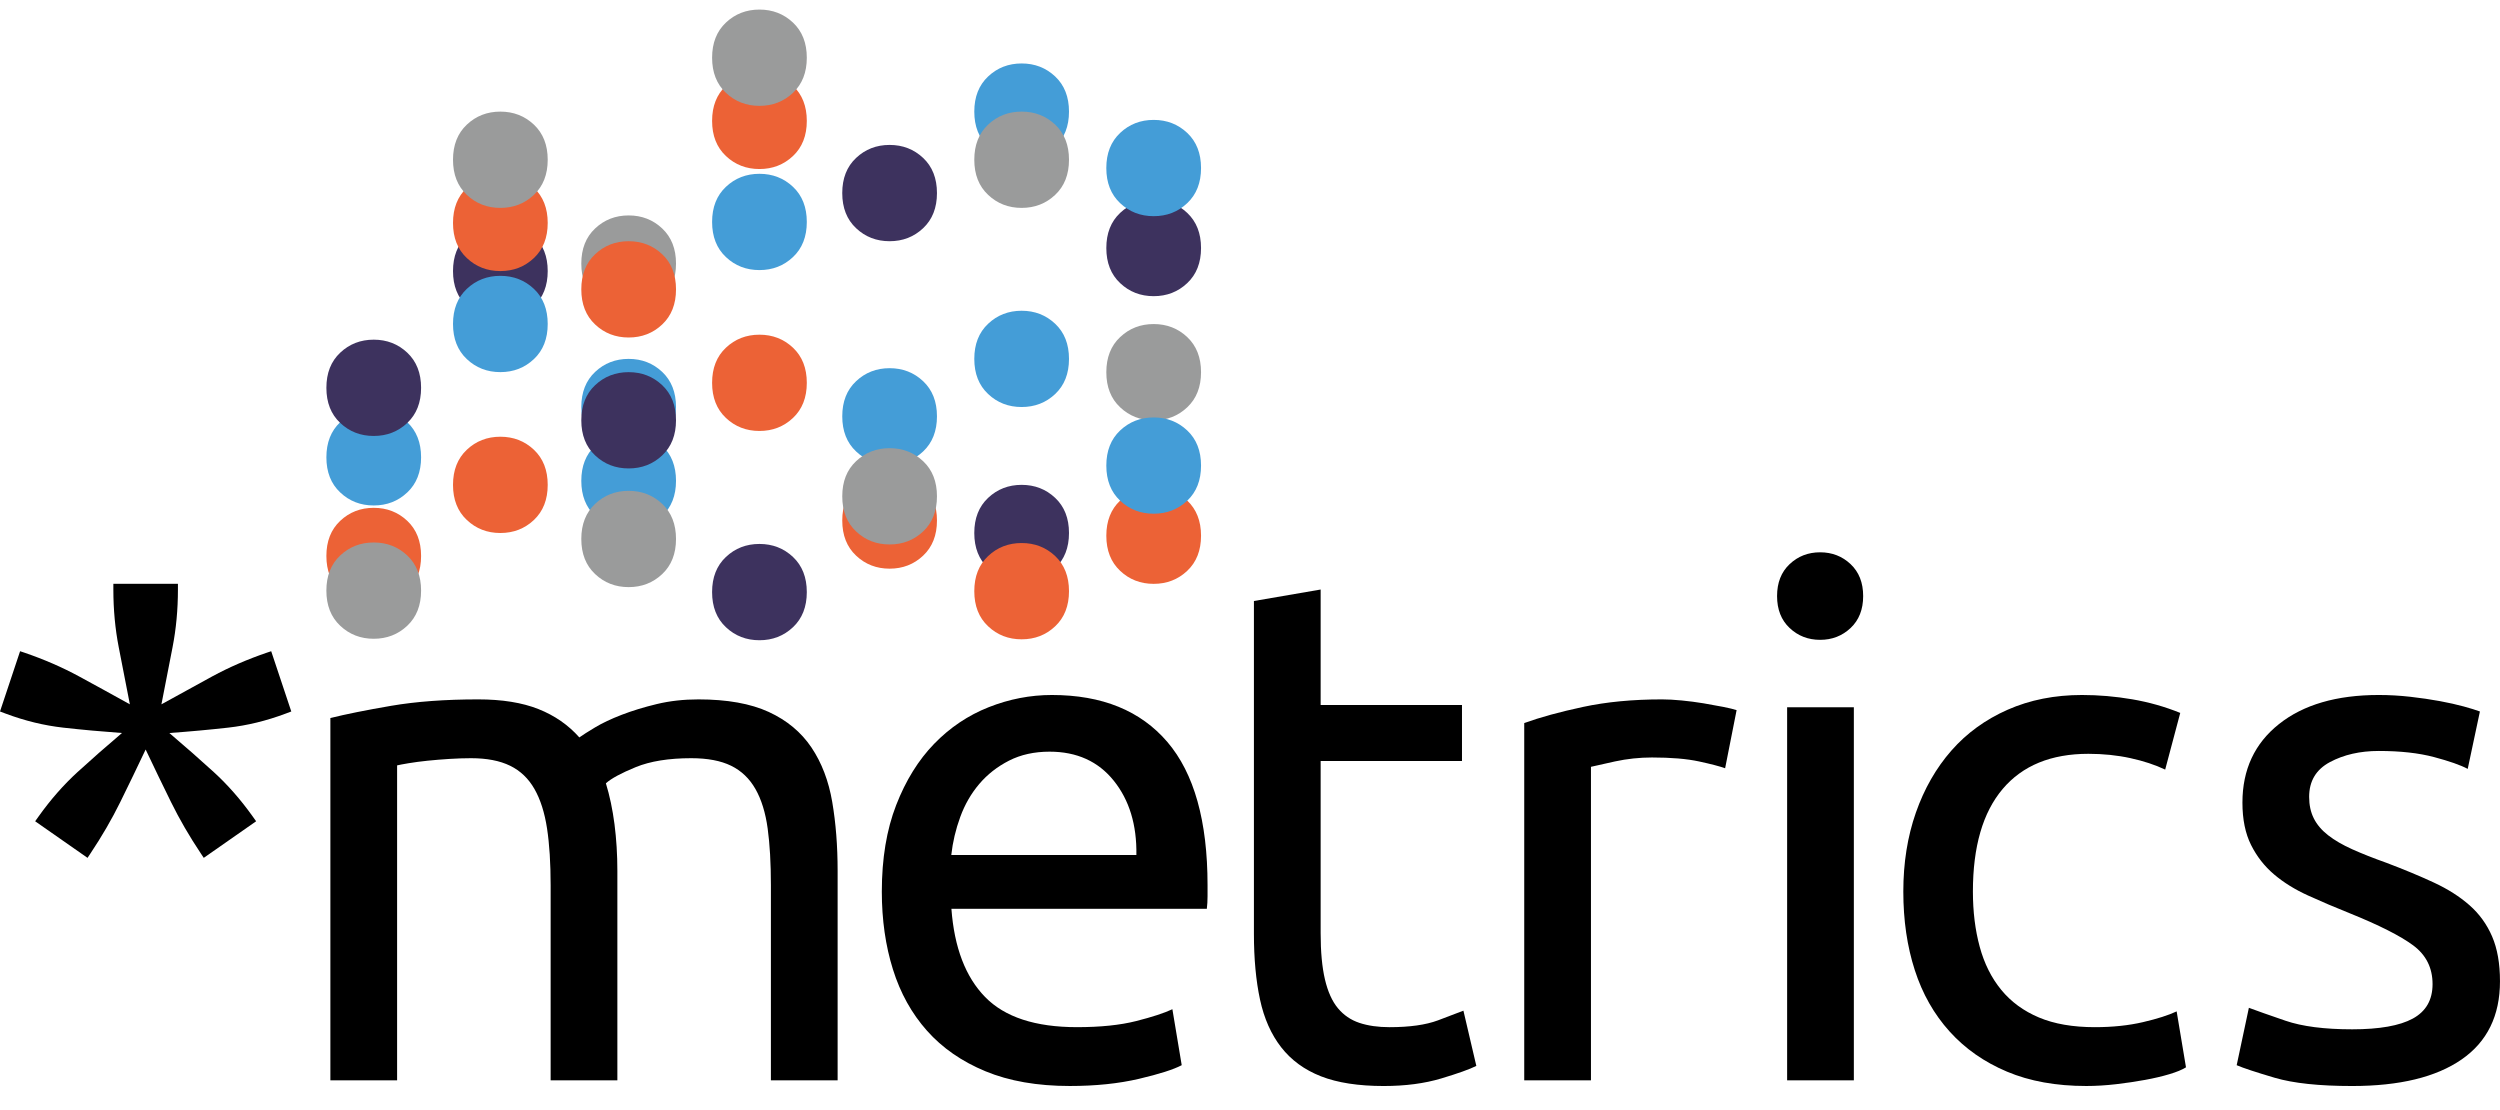 <?xml version="1.0" encoding="utf-8"?>
<!-- Generator: Adobe Illustrator 15.0.2, SVG Export Plug-In . SVG Version: 6.00 Build 0)  -->
<!DOCTYPE svg PUBLIC "-//W3C//DTD SVG 1.1//EN" "http://www.w3.org/Graphics/SVG/1.1/DTD/svg11.dtd">
<svg version="1.1" id="Ebene_1" xmlns="http://www.w3.org/2000/svg" xmlns:xlink="http://www.w3.org/1999/xlink" x="0px" y="0px"
	 width="250.885px" height="111.417px" viewBox="0 0 250.885 111.417" enable-background="new 0 0 250.885 111.417"
	 xml:space="preserve">
<g>
	<path d="M17.856,59.161c0,2.016-0.18,3.948-0.54,5.796s-0.732,3.756-1.116,5.725c1.728-0.961,3.432-1.896,5.112-2.809
		c1.68-0.911,3.503-1.703,5.472-2.376l0.432-0.144l2.016,6.047l-0.576,0.217c-1.92,0.72-3.84,1.188-5.76,1.404
		c-1.92,0.215-3.888,0.396-5.904,0.539c1.584,1.345,3.071,2.653,4.464,3.924c1.392,1.273,2.688,2.749,3.888,4.429l0.36,0.504
		l-5.256,3.672l-0.288-0.433c-1.152-1.727-2.149-3.443-2.988-5.147c-0.84-1.703-1.692-3.468-2.556-5.292
		c-0.864,1.824-1.716,3.589-2.556,5.292c-0.84,1.704-1.836,3.421-2.988,5.147l-0.288,0.433l-5.256-3.672l0.36-0.504
		c1.2-1.68,2.496-3.155,3.888-4.429c1.392-1.271,2.88-2.579,4.464-3.924c-2.016-0.144-3.984-0.324-5.904-0.539
		c-1.92-0.217-3.841-0.685-5.76-1.404L0,71.4l2.016-6.047l0.432,0.144c1.968,0.673,3.792,1.465,5.472,2.376
		c1.68,0.912,3.384,1.848,5.112,2.809c-0.385-1.969-0.756-3.877-1.116-5.725s-0.54-3.78-0.54-5.796v-0.576h6.48V59.161z"/>
	<path d="M33.155,72.058c1.536-0.384,3.564-0.792,6.084-1.225c2.52-0.432,5.436-0.647,8.748-0.647c2.4,0,4.416,0.323,6.048,0.972
		c1.631,0.648,2.999,1.597,4.104,2.844c0.335-0.239,0.864-0.576,1.584-1.008c0.72-0.432,1.607-0.852,2.664-1.26
		c1.055-0.407,2.232-0.768,3.528-1.08c1.296-0.312,2.688-0.468,4.176-0.468c2.88,0,5.231,0.421,7.056,1.26
		c1.824,0.841,3.251,2.028,4.284,3.563c1.031,1.537,1.728,3.361,2.088,5.473c0.36,2.113,0.54,4.417,0.54,6.912v21.023h-6.696V88.833
		c0-2.207-0.108-4.104-0.324-5.688s-0.625-2.904-1.224-3.96c-0.601-1.056-1.417-1.836-2.448-2.34
		c-1.033-0.505-2.365-0.757-3.996-0.757c-2.257,0-4.116,0.301-5.58,0.9c-1.465,0.602-2.46,1.141-2.988,1.62
		c0.383,1.249,0.671,2.616,0.864,4.104c0.191,1.488,0.288,3.049,0.288,4.68v21.023h-6.696V88.833c0-2.207-0.12-4.104-0.36-5.688
		c-0.241-1.584-0.66-2.904-1.26-3.96c-0.601-1.056-1.417-1.836-2.448-2.34c-1.033-0.505-2.34-0.757-3.924-0.757
		c-0.673,0-1.393,0.025-2.16,0.072c-0.768,0.049-1.5,0.108-2.196,0.18c-0.696,0.072-1.332,0.157-1.908,0.252
		c-0.576,0.098-0.96,0.17-1.152,0.217v31.607h-6.696V72.058z"/>
	<path d="M88.494,89.473c0-3.312,0.479-6.203,1.44-8.677c0.96-2.471,2.232-4.523,3.816-6.155s3.407-2.855,5.472-3.672
		c2.063-0.815,4.176-1.224,6.336-1.224c5.04,0,8.903,1.572,11.592,4.715c2.688,3.145,4.032,7.934,4.032,14.365
		c0,0.287,0,0.66,0,1.115c0,0.457-0.024,0.877-0.072,1.26H95.478c0.288,3.889,1.416,6.84,3.384,8.856
		c1.968,2.017,5.04,3.024,9.216,3.024c2.352,0,4.332-0.204,5.94-0.612c1.608-0.407,2.819-0.804,3.636-1.188l0.936,5.616
		c-0.817,0.433-2.245,0.889-4.284,1.368c-2.041,0.479-4.356,0.72-6.948,0.72c-3.265,0-6.084-0.493-8.46-1.476
		c-2.376-0.983-4.333-2.34-5.868-4.068c-1.537-1.729-2.676-3.779-3.42-6.156C88.866,94.909,88.494,92.306,88.494,89.473z
		 M114.041,85.801c0.047-3.024-0.708-5.509-2.268-7.452c-1.56-1.943-3.708-2.916-6.444-2.916c-1.537,0-2.893,0.301-4.068,0.9
		c-1.177,0.601-2.172,1.38-2.988,2.34c-0.817,0.961-1.452,2.064-1.908,3.312c-0.457,1.249-0.756,2.521-0.9,3.816H114.041z"/>
	<path d="M132.532,70.752h14.184v5.615h-14.184v17.281c0,1.871,0.144,3.42,0.432,4.644s0.72,2.185,1.296,2.88
		c0.576,0.696,1.296,1.188,2.16,1.477c0.864,0.287,1.872,0.432,3.024,0.432c2.016,0,3.636-0.228,4.86-0.684s2.076-0.78,2.556-0.973
		l1.296,5.544c-0.673,0.337-1.848,0.757-3.528,1.261c-1.681,0.504-3.6,0.756-5.76,0.756c-2.544,0-4.644-0.324-6.3-0.973
		c-1.656-0.648-2.988-1.619-3.996-2.916c-1.008-1.296-1.717-2.891-2.124-4.787c-0.408-1.896-0.612-4.092-0.612-6.589V60.313
		l6.696-1.152V70.752z"/>
	<path d="M166.787,70.186c0.576,0,1.235,0.036,1.98,0.108c0.744,0.072,1.476,0.168,2.196,0.287c0.72,0.121,1.379,0.241,1.98,0.36
		c0.6,0.12,1.044,0.229,1.332,0.324l-1.152,5.832c-0.529-0.191-1.404-0.42-2.628-0.685c-1.224-0.263-2.797-0.396-4.716-0.396
		c-1.249,0-2.484,0.133-3.708,0.396c-1.224,0.265-2.028,0.445-2.412,0.541v31.463h-6.696V72.562c1.584-0.576,3.552-1.116,5.904-1.62
		C161.218,70.438,163.859,70.186,166.787,70.186z"/>
	<path d="M182.656,64.21c-1.2,0-2.221-0.396-3.06-1.188c-0.841-0.792-1.26-1.86-1.26-3.204s0.419-2.412,1.26-3.204
		c0.839-0.792,1.859-1.188,3.06-1.188c1.2,0,2.22,0.396,3.06,1.188c0.839,0.792,1.26,1.86,1.26,3.204s-0.421,2.412-1.26,3.204
		C184.876,63.813,183.856,64.21,182.656,64.21z M186.041,108.417h-6.696V70.978h6.696V108.417z"/>
	<path d="M209.366,108.984c-3.024,0-5.677-0.479-7.956-1.44c-2.28-0.959-4.201-2.303-5.76-4.031
		c-1.561-1.729-2.726-3.78-3.492-6.156c-0.769-2.376-1.152-5.004-1.152-7.884s0.42-5.52,1.26-7.92
		c0.84-2.399,2.027-4.476,3.564-6.228c1.535-1.752,3.42-3.12,5.652-4.104c2.231-0.983,4.716-1.476,7.451-1.476
		c1.68,0,3.359,0.144,5.04,0.432c1.68,0.288,3.288,0.744,4.824,1.367l-1.512,5.688c-1.008-0.479-2.173-0.864-3.492-1.151
		c-1.32-0.289-2.725-0.433-4.212-0.433c-3.744,0-6.613,1.177-8.604,3.528c-1.992,2.352-2.987,5.785-2.987,10.296
		c0,2.017,0.227,3.864,0.684,5.544c0.456,1.681,1.176,3.121,2.16,4.32c0.983,1.2,2.243,2.123,3.78,2.771
		c1.535,0.648,3.407,0.973,5.616,0.973c1.774,0,3.384-0.168,4.823-0.504c1.44-0.336,2.567-0.695,3.384-1.08l0.937,5.615
		c-0.385,0.241-0.937,0.469-1.656,0.684c-0.72,0.217-1.536,0.408-2.448,0.576s-1.884,0.313-2.916,0.433
		C211.321,108.924,210.325,108.984,209.366,108.984z"/>
	<path d="M236.053,103.296c2.736,0,4.764-0.359,6.084-1.079s1.98-1.872,1.98-3.456c0-1.631-0.648-2.928-1.944-3.889
		c-1.296-0.959-3.433-2.039-6.408-3.239c-1.439-0.576-2.82-1.163-4.14-1.765c-1.32-0.6-2.46-1.307-3.42-2.123
		c-0.961-0.816-1.728-1.801-2.304-2.953c-0.576-1.151-0.864-2.566-0.864-4.248c0-3.312,1.224-5.939,3.672-7.883
		c2.448-1.944,5.784-2.916,10.008-2.916c1.056,0,2.112,0.061,3.168,0.18c1.056,0.12,2.04,0.264,2.952,0.432
		c0.911,0.169,1.716,0.35,2.412,0.54c0.695,0.192,1.235,0.36,1.62,0.504l-1.224,5.761c-0.721-0.385-1.849-0.78-3.385-1.188
		c-1.536-0.407-3.384-0.612-5.544-0.612c-1.872,0-3.504,0.373-4.896,1.116c-1.393,0.745-2.088,1.908-2.088,3.492
		c0,0.816,0.155,1.536,0.468,2.159c0.312,0.625,0.792,1.188,1.439,1.693c0.648,0.504,1.452,0.971,2.412,1.403
		s2.112,0.889,3.456,1.368c1.775,0.672,3.359,1.332,4.752,1.98c1.392,0.647,2.58,1.403,3.564,2.268
		c0.983,0.863,1.739,1.908,2.268,3.132s0.792,2.725,0.792,4.5c0,3.456-1.284,6.073-3.852,7.849
		c-2.568,1.775-6.229,2.663-10.98,2.663c-3.312,0-5.903-0.276-7.775-0.827c-1.872-0.552-3.145-0.973-3.816-1.261l1.224-5.76
		c0.768,0.288,1.992,0.72,3.673,1.296C231.038,103.009,233.269,103.296,236.053,103.296z"/>
</g>
<g>
	<path fill="#EC6236" d="M89.275,57.068c-1.319,0-2.443-0.437-3.364-1.309c-0.926-0.87-1.387-2.045-1.387-3.523
		c0-1.478,0.46-2.653,1.387-3.525c0.921-0.87,2.045-1.307,3.364-1.307c1.32,0,2.443,0.437,3.367,1.307
		c0.924,0.872,1.386,2.048,1.386,3.525c0,1.479-0.462,2.653-1.386,3.523C91.718,56.632,90.595,57.068,89.275,57.068"/>
	<path fill="#449DD7" d="M89.275,46.612c-1.319,0-2.443-0.436-3.364-1.308c-0.926-0.87-1.387-2.046-1.387-3.523
		c0-1.479,0.46-2.653,1.387-3.525c0.921-0.87,2.045-1.307,3.364-1.307c1.32,0,2.443,0.437,3.367,1.307
		c0.924,0.872,1.386,2.047,1.386,3.525c0,1.478-0.462,2.653-1.386,3.523C91.718,46.177,90.595,46.612,89.275,46.612"/>
	<path fill="#9A9B9B" d="M89.275,54.639c-1.319,0-2.443-0.436-3.364-1.308c-0.926-0.87-1.387-2.045-1.387-3.523
		s0.46-2.653,1.387-3.525c0.921-0.87,2.045-1.307,3.364-1.307c1.32,0,2.443,0.437,3.367,1.307c0.924,0.872,1.386,2.047,1.386,3.525
		s-0.462,2.653-1.386,3.523C91.718,54.203,90.595,54.639,89.275,54.639"/>
</g>
<g>
	<path fill="#3D325E" d="M115.776,29.722c-1.319,0-2.443-0.437-3.365-1.309c-0.926-0.87-1.387-2.046-1.387-3.523
		c0-1.479,0.461-2.653,1.387-3.525c0.922-0.87,2.045-1.307,3.365-1.307c1.32,0,2.443,0.437,3.367,1.307
		c0.924,0.872,1.386,2.047,1.386,3.525c0,1.478-0.462,2.653-1.386,3.523C118.219,29.285,117.096,29.722,115.776,29.722"/>
	<path fill="#9A9B9B" d="M115.776,42.183c-1.319,0-2.443-0.436-3.365-1.308c-0.926-0.87-1.387-2.045-1.387-3.523
		c0-1.478,0.461-2.653,1.387-3.525c0.922-0.87,2.045-1.307,3.365-1.307c1.32,0,2.443,0.437,3.367,1.307
		c0.924,0.872,1.386,2.048,1.386,3.525c0,1.479-0.462,2.653-1.386,3.523C118.219,41.747,117.096,42.183,115.776,42.183"/>
	<path fill="#449DD7" d="M115.776,21.694c-1.319,0-2.443-0.434-3.365-1.307c-0.926-0.87-1.388-2.045-1.388-3.524
		c0-1.477,0.462-2.653,1.388-3.524c0.922-0.871,2.045-1.306,3.365-1.306c1.319,0,2.443,0.435,3.367,1.306s1.386,2.048,1.386,3.524
		c0,1.479-0.462,2.654-1.386,3.524C118.219,21.261,117.095,21.694,115.776,21.694"/>
	<path fill="#EC6236" d="M115.776,58.592c-1.319,0-2.443-0.435-3.365-1.307c-0.926-0.87-1.387-2.046-1.387-3.523
		c0-1.479,0.461-2.653,1.387-3.526c0.922-0.87,2.045-1.306,3.365-1.306c1.32,0,2.443,0.436,3.367,1.306
		c0.924,0.873,1.386,2.048,1.386,3.526c0,1.478-0.462,2.653-1.386,3.523C118.219,58.157,117.096,58.592,115.776,58.592"/>
	<path fill="#449DD7" d="M115.776,51.553c-1.319,0-2.443-0.434-3.365-1.306c-0.926-0.87-1.387-2.046-1.387-3.523
		c0-1.479,0.461-2.653,1.387-3.525c0.922-0.87,2.045-1.307,3.365-1.307c1.32,0,2.443,0.437,3.367,1.307
		c0.924,0.872,1.386,2.047,1.386,3.525c0,1.478-0.462,2.653-1.386,3.523C118.219,51.119,117.096,51.553,115.776,51.553"/>
</g>
<g>
	<path fill="#EC6236" d="M37.505,60.625c-1.319,0-2.443-0.436-3.364-1.308c-0.926-0.87-1.387-2.046-1.387-3.523
		c0-1.479,0.46-2.653,1.387-3.525c0.921-0.87,2.045-1.307,3.364-1.307c1.32,0,2.443,0.437,3.367,1.307
		c0.924,0.872,1.386,2.047,1.386,3.525c0,1.478-0.462,2.653-1.386,3.523C39.948,60.189,38.825,60.625,37.505,60.625"/>
	<g>
		<path fill="#449DD7" d="M37.505,50.726c-1.319,0-2.443-0.435-3.364-1.308c-0.926-0.87-1.387-2.045-1.387-3.523
			c0-1.478,0.46-2.653,1.387-3.525c0.921-0.87,2.045-1.306,3.364-1.306c1.32,0,2.443,0.436,3.367,1.306
			c0.924,0.872,1.386,2.048,1.386,3.525c0,1.479-0.462,2.653-1.386,3.523C39.948,50.291,38.825,50.726,37.505,50.726"/>
		<path fill="#9A9B9B" d="M37.505,64.103c-1.319,0-2.443-0.437-3.365-1.309c-0.926-0.87-1.387-2.046-1.387-3.523
			c0-1.479,0.461-2.653,1.387-3.525c0.922-0.87,2.045-1.307,3.365-1.307c1.32,0,2.443,0.437,3.367,1.307
			c0.924,0.872,1.386,2.047,1.386,3.525c0,1.478-0.462,2.653-1.386,3.523C39.948,63.666,38.825,64.103,37.505,64.103"/>
	</g>
</g>
<g>
	<path fill="#3D325E" d="M102.525,58.32c-1.319,0-2.443-0.436-3.365-1.308c-0.926-0.87-1.387-2.045-1.387-3.523
		c0-1.478,0.461-2.653,1.387-3.525c0.922-0.87,2.045-1.307,3.365-1.307c1.32,0,2.443,0.437,3.367,1.307
		c0.924,0.872,1.386,2.048,1.386,3.525c0,1.479-0.462,2.653-1.386,3.523C104.968,57.885,103.845,58.32,102.525,58.32"/>
	<path fill="#3D325E" d="M76.213,64.25c-1.319,0-2.443-0.436-3.365-1.308c-0.926-0.87-1.387-2.045-1.387-3.523
		c0-1.478,0.461-2.653,1.387-3.525c0.922-0.87,2.045-1.307,3.365-1.307c1.32,0,2.443,0.437,3.367,1.307
		c0.924,0.872,1.386,2.048,1.386,3.525c0,1.479-0.462,2.653-1.386,3.523C78.656,63.814,77.533,64.25,76.213,64.25"/>
	<g>
		<path fill="#EC6236" d="M76.213,16.963c-1.319,0-2.443-0.435-3.364-1.307c-0.926-0.87-1.387-2.046-1.387-3.523
			c0-1.479,0.461-2.653,1.387-3.525c0.921-0.87,2.045-1.307,3.364-1.307c1.32,0,2.443,0.437,3.367,1.307
			c0.924,0.872,1.386,2.047,1.386,3.525c0,1.478-0.462,2.653-1.386,3.523C78.656,16.528,77.533,16.963,76.213,16.963"/>
		<g>
			<g>
				<path fill="#9A9B9B" d="M76.213,10.623c-1.319,0-2.443-0.435-3.364-1.307c-0.926-0.87-1.387-2.046-1.387-3.523
					c0-1.479,0.461-2.653,1.387-3.526c0.921-0.87,2.045-1.306,3.364-1.306c1.32,0,2.443,0.436,3.367,1.306
					c0.924,0.873,1.386,2.048,1.386,3.526c0,1.478-0.462,2.653-1.386,3.523C78.656,10.188,77.533,10.623,76.213,10.623"/>
				<path fill="#449DD7" d="M76.213,27.104c-1.319,0-2.443-0.435-3.364-1.307c-0.926-0.87-1.387-2.046-1.387-3.523
					c0-1.479,0.461-2.653,1.387-3.525c0.921-0.87,2.045-1.307,3.364-1.307c1.32,0,2.443,0.437,3.367,1.307
					c0.924,0.872,1.386,2.047,1.386,3.525c0,1.478-0.462,2.653-1.386,3.523C78.656,26.669,77.533,27.104,76.213,27.104"/>
			</g>
			<path fill="#EC6236" d="M76.213,43.249c-1.319,0-2.443-0.435-3.364-1.307c-0.926-0.87-1.387-2.046-1.387-3.523
				c0-1.479,0.461-2.653,1.387-3.525c0.921-0.87,2.045-1.307,3.364-1.307c1.32,0,2.443,0.437,3.367,1.307
				c0.924,0.872,1.386,2.047,1.386,3.525c0,1.478-0.462,2.653-1.386,3.523C78.656,42.814,77.533,43.249,76.213,43.249"/>
		</g>
	</g>
</g>
<g>
	<g>
		<path fill="#449DD7" d="M102.525,16.032c-1.319,0-2.442-0.437-3.364-1.309c-0.926-0.87-1.387-2.046-1.387-3.523
			c0-1.479,0.461-2.653,1.387-3.525c0.922-0.87,2.045-1.307,3.364-1.307c1.32,0,2.443,0.437,3.367,1.307
			c0.924,0.872,1.386,2.047,1.386,3.525c0,1.478-0.462,2.653-1.386,3.523C104.968,15.596,103.845,16.032,102.525,16.032"/>
		<path fill="#449DD7" d="M102.525,40.846c-1.319,0-2.442-0.434-3.364-1.306c-0.926-0.87-1.387-2.046-1.387-3.523
			c0-1.479,0.461-2.653,1.387-3.525c0.922-0.87,2.045-1.307,3.364-1.307c1.32,0,2.443,0.437,3.367,1.307
			c0.924,0.872,1.386,2.047,1.386,3.525c0,1.478-0.462,2.653-1.386,3.523C104.968,40.412,103.845,40.846,102.525,40.846"/>
	</g>
	<path fill="#9A9B9B" d="M102.525,20.863c-1.319,0-2.442-0.436-3.364-1.309c-0.926-0.87-1.387-2.045-1.387-3.523
		c0-1.478,0.461-2.653,1.387-3.525c0.922-0.87,2.045-1.306,3.364-1.306c1.32,0,2.443,0.436,3.367,1.306
		c0.924,0.872,1.386,2.048,1.386,3.525c0,1.479-0.462,2.653-1.386,3.523C104.968,20.428,103.845,20.863,102.525,20.863"/>
	<path fill="#EC6236" d="M102.525,64.158c-1.319,0-2.442-0.435-3.364-1.308c-0.926-0.87-1.387-2.045-1.387-3.523
		c0-1.478,0.461-2.653,1.387-3.525c0.922-0.87,2.045-1.306,3.364-1.306c1.32,0,2.443,0.436,3.367,1.306
		c0.924,0.872,1.386,2.048,1.386,3.525c0,1.479-0.462,2.653-1.386,3.523C104.968,63.724,103.845,64.158,102.525,64.158"/>
</g>
<g>
	<path fill="#3D325E" d="M50.212,32.034c-1.319,0-2.443-0.435-3.364-1.307c-0.926-0.87-1.387-2.046-1.387-3.523
		c0-1.479,0.46-2.653,1.387-3.526c0.921-0.87,2.045-1.306,3.364-1.306c1.32,0,2.443,0.436,3.367,1.306
		c0.924,0.873,1.386,2.048,1.386,3.526c0,1.478-0.462,2.653-1.386,3.523C52.655,31.6,51.533,32.034,50.212,32.034"/>
	<g>
		<path fill="#EC6236" d="M50.212,27.203c-1.319,0-2.442-0.435-3.364-1.307c-0.926-0.87-1.387-2.046-1.387-3.523
			c0-1.479,0.461-2.653,1.387-3.526c0.922-0.87,2.045-1.306,3.364-1.306c1.32,0,2.443,0.436,3.367,1.306
			c0.924,0.873,1.386,2.048,1.386,3.526c0,1.478-0.462,2.653-1.386,3.523C52.655,26.769,51.533,27.203,50.212,27.203"/>
		<g>
			<g>
				<path fill="#9A9B9B" d="M50.212,20.863c-1.319,0-2.442-0.435-3.364-1.308c-0.926-0.87-1.387-2.045-1.387-3.523
					c0-1.478,0.461-2.653,1.387-3.525c0.922-0.87,2.045-1.306,3.364-1.306c1.32,0,2.443,0.436,3.367,1.306
					c0.924,0.872,1.386,2.048,1.386,3.525c0,1.479-0.462,2.653-1.386,3.523C52.655,20.429,51.533,20.863,50.212,20.863"/>
				<path fill="#449DD7" d="M50.212,37.344c-1.319,0-2.442-0.435-3.364-1.307c-0.926-0.87-1.387-2.046-1.387-3.523
					c0-1.479,0.461-2.653,1.387-3.526c0.922-0.87,2.045-1.306,3.364-1.306c1.32,0,2.443,0.436,3.367,1.306
					c0.924,0.873,1.386,2.048,1.386,3.526c0,1.478-0.462,2.653-1.386,3.523C52.655,36.909,51.533,37.344,50.212,37.344"/>
			</g>
			<path fill="#EC6236" d="M50.212,53.489c-1.319,0-2.442-0.435-3.364-1.307c-0.926-0.87-1.387-2.046-1.387-3.523
				c0-1.479,0.461-2.653,1.387-3.526c0.922-0.87,2.045-1.306,3.364-1.306c1.32,0,2.443,0.436,3.367,1.306
				c0.924,0.873,1.386,2.048,1.386,3.526c0,1.478-0.462,2.653-1.386,3.523C52.655,53.055,51.533,53.489,50.212,53.489"/>
		</g>
	</g>
</g>
<g>
	<g>
		<g>
			<path fill="#9A9B9B" d="M63.088,31.283c-1.319,0-2.443-0.437-3.365-1.309c-0.926-0.87-1.387-2.045-1.387-3.523
				s0.461-2.653,1.387-3.524c0.922-0.871,2.045-1.308,3.365-1.308c1.32,0,2.442,0.437,3.366,1.308s1.386,2.046,1.386,3.524
				s-0.462,2.653-1.386,3.523C65.53,30.847,64.408,31.283,63.088,31.283"/>
			<path fill="#EC6236" d="M63.088,33.87c-1.319,0-2.443-0.436-3.365-1.308c-0.926-0.87-1.387-2.046-1.387-3.523
				c0-1.479,0.461-2.653,1.387-3.525c0.922-0.87,2.045-1.307,3.365-1.307c1.32,0,2.442,0.437,3.366,1.307
				c0.924,0.872,1.386,2.047,1.386,3.525c0,1.478-0.462,2.653-1.386,3.523C65.53,33.435,64.408,33.87,63.088,33.87"/>
			<path fill="#449DD7" d="M63.088,53.082c-1.319,0-2.443-0.435-3.365-1.307c-0.926-0.87-1.387-2.046-1.387-3.523
				c0-1.479,0.461-2.653,1.387-3.525c0.922-0.87,2.045-1.307,3.365-1.307c1.32,0,2.442,0.437,3.366,1.307
				c0.924,0.872,1.386,2.047,1.386,3.525c0,1.478-0.462,2.653-1.386,3.523C65.53,52.647,64.408,53.082,63.088,53.082"/>
			<path fill="#9A9B9B" d="M63.088,58.92c-1.319,0-2.443-0.436-3.365-1.308c-0.926-0.87-1.387-2.045-1.387-3.523
				c0-1.478,0.461-2.653,1.387-3.525c0.922-0.87,2.045-1.307,3.365-1.307c1.32,0,2.442,0.437,3.366,1.307
				c0.924,0.872,1.386,2.048,1.386,3.525c0,1.479-0.462,2.653-1.386,3.523C65.53,58.484,64.408,58.92,63.088,58.92"/>
		</g>
		<path fill="#449DD7" d="M63.088,45.678c-1.319,0-2.443-0.435-3.365-1.307c-0.926-0.87-1.387-2.046-1.387-3.523
			c0-1.479,0.461-2.653,1.387-3.526c0.922-0.87,2.045-1.306,3.365-1.306c1.32,0,2.442,0.436,3.366,1.306
			c0.924,0.873,1.386,2.048,1.386,3.526c0,1.478-0.462,2.653-1.386,3.523C65.53,45.243,64.408,45.678,63.088,45.678"/>
	</g>
	<path fill="#3D325E" d="M63.087,47.009c-1.319,0-2.442-0.435-3.364-1.307c-0.926-0.87-1.387-2.046-1.387-3.523
		c0-1.479,0.461-2.653,1.387-3.526c0.922-0.87,2.045-1.306,3.364-1.306c1.32,0,2.443,0.436,3.367,1.306
		c0.924,0.873,1.386,2.048,1.386,3.526c0,1.478-0.462,2.653-1.386,3.523C65.53,46.574,64.408,47.009,63.087,47.009"/>
</g>
<path fill="#3D325E" d="M37.505,43.75c-1.319,0-2.443-0.436-3.364-1.308c-0.926-0.87-1.387-2.046-1.387-3.523
	c0-1.479,0.46-2.653,1.387-3.525c0.921-0.87,2.045-1.307,3.364-1.307c1.32,0,2.443,0.437,3.367,1.307
	c0.924,0.872,1.386,2.047,1.386,3.525c0,1.478-0.462,2.653-1.386,3.523C39.948,43.314,38.825,43.75,37.505,43.75"/>
<path fill="#3D325E" d="M89.275,24.207c-1.319,0-2.443-0.436-3.365-1.308c-0.926-0.87-1.387-2.045-1.387-3.523
	c0-1.478,0.461-2.653,1.387-3.525c0.922-0.87,2.045-1.307,3.365-1.307c1.32,0,2.443,0.437,3.367,1.307
	c0.924,0.872,1.386,2.048,1.386,3.525c0,1.479-0.462,2.653-1.386,3.523C91.718,23.771,90.596,24.207,89.275,24.207"/>
</svg>
